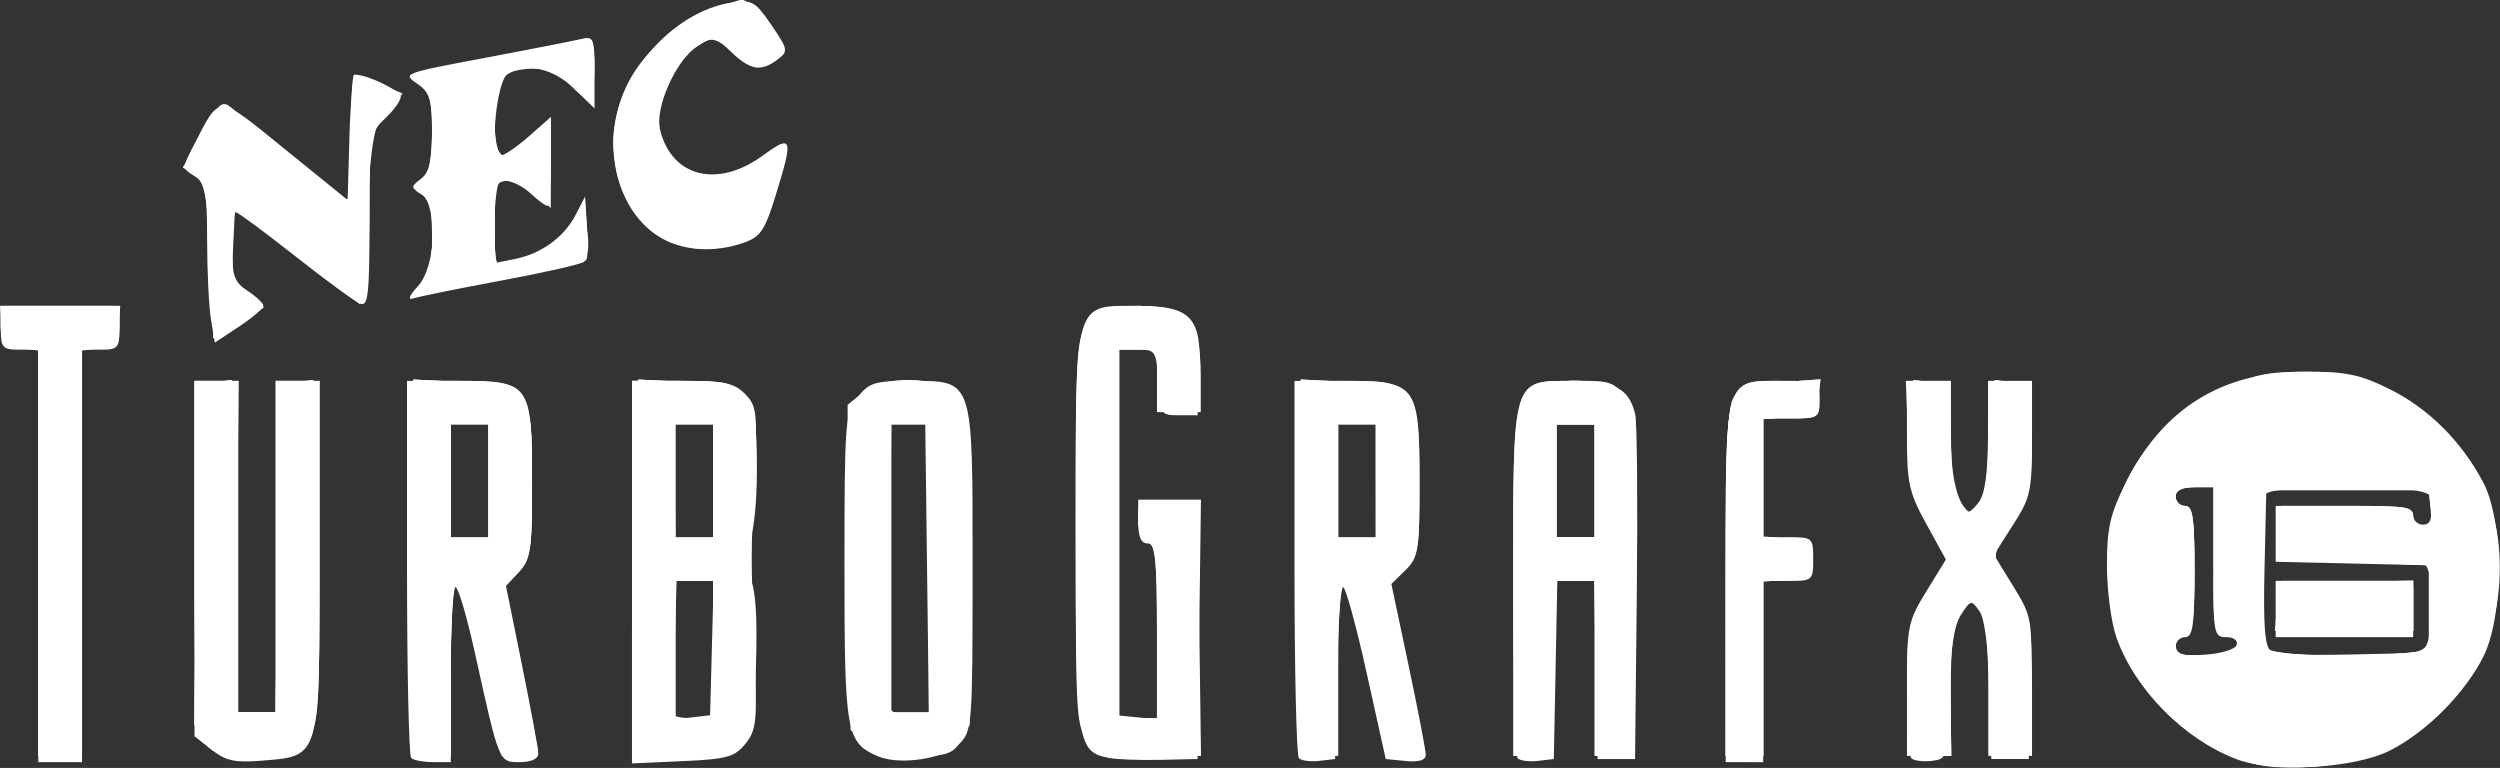 <?xml version="1.0" encoding="UTF-8" standalone="no"?>
<svg
   xmlns:dc="http://purl.org/dc/elements/1.1/"
   xmlns:cc="http://creativecommons.org/ns#"
   xmlns:rdf="http://www.w3.org/1999/02/22-rdf-syntax-ns#"
   xmlns:svg="http://www.w3.org/2000/svg"
   xmlns="http://www.w3.org/2000/svg"
   xmlns:sodipodi="http://sodipodi.sourceforge.net/DTD/sodipodi-0.dtd"
   xmlns:inkscape="http://www.inkscape.org/namespaces/inkscape"
   width="474.673"
   height="145.802"
   viewBox="0 0 125.591 38.577"
   version="1.1"
   id="svg8"
   inkscape:version="1.0.1 (1.0.1+r73)"
   sodipodi:docname="tg16.svg">
  <rect x="0" y="0" width="125.591" height="38.577" fill="#333333" stroke="none"/>
  <defs
     id="defs2" />
  <sodipodi:namedview
     id="base"
     pagecolor="#ffffff"
     bordercolor="#666666"
     borderopacity="1.0"
     inkscape:pageopacity="0.0"
     inkscape:pageshadow="2"
     inkscape:zoom="1.4590699"
     inkscape:cx="241.53704"
     inkscape:cy="100.62004"
     inkscape:document-units="mm"
     inkscape:current-layer="layer1"
     showgrid="false"
     units="px"
     inkscape:pagecheckerboard="true"
     inkscape:window-width="1366"
     inkscape:window-height="740"
     inkscape:window-x="0"
     inkscape:window-y="0"
     inkscape:window-maximized="1"
     inkscape:document-rotation="0" />
  <g
     inkscape:label="Layer 1"
     inkscape:groupmode="layer"
     id="layer1"
     transform="translate(-3.117,-246.03)">
    <g
       id="g1038"
       transform="matrix(1.04,0,0,1.04,-1.156,-9.908)"
       style="fill:#ffffff">
      <path
         style="fill:#ffffff;stroke-width:0.302"
         d="m 112.137,282.764 c -2.539,-0.965 -4.911,-3.371 -5.796,-5.878 -0.252,-0.714 -0.458,-2.278 -0.458,-3.476 0,-1.822 0.15,-2.478 0.917,-4.012 1.782,-3.567 4.637,-5.345 8.593,-5.352 2.035,-0.004 2.684,0.127 4.124,0.835 1.879,0.923 3.48,2.512 4.538,4.506 0.993,1.87 1.004,6.407 0.021,8.403 -0.876,1.777 -2.813,3.718 -4.571,4.581 -1.738,0.852 -5.615,1.06 -7.367,0.394 z m 0.012,-5.515 c 0.073,-0.221 -0.137,-0.377 -0.505,-0.377 -0.602,0 -0.629,-0.153 -0.629,-3.623 v -3.623 h -0.906 c -0.604,0 -0.906,0.151 -0.906,0.453 0,0.249 0.204,0.453 0.453,0.453 0.374,0 0.453,0.553 0.453,3.17 0,2.616 -0.079,3.17 -0.453,3.17 -0.249,0 -0.453,0.211 -0.453,0.469 0,0.371 0.296,0.45 1.41,0.377 0.788,-0.051 1.465,-0.258 1.535,-0.469 z m 9.109,0.101 c 0.209,-0.252 0.317,-1.15 0.263,-2.189 l -0.091,-1.761 -3.698,-0.085 -3.698,-0.085 v -1.349 -1.349 h 3.321 c 2.751,0 3.321,0.078 3.321,0.453 0,0.249 0.213,0.453 0.473,0.453 0.338,0 0.446,-0.237 0.377,-0.83 l -0.096,-0.83 h -3.925 -3.925 l -0.085,3.75 c -0.064,2.797 0.013,3.812 0.302,3.995 0.213,0.135 1.899,0.248 3.746,0.25 2.533,0.003 3.446,-0.1 3.714,-0.423 z m -7.224,-1.837 v -1.359 h 3.321 3.321 v 1.359 1.358 h -3.321 -3.321 z M 5.958,272.947 v -9.962 H 5.053 c -0.834,0 -0.906,-0.084 -0.906,-1.057 v -1.057 h 2.868 2.868 v 1.057 c 0,0.973 -0.072,1.057 -0.906,1.057 H 8.071 v 9.962 9.962 H 7.015 5.958 Z m 8.377,9.366 -0.83,-0.655 v -8.582 -8.582 h 1.057 1.057 v 8 8 h 0.906 0.906 v -8 -8 h 1.057 1.057 v 8.419 c 0,9.854 0.045,9.692 -2.742,9.921 -1.349,0.111 -1.78,0.02 -2.465,-0.521 z m 9.635,0.395 c -0.111,-0.111 -0.201,-4.254 -0.201,-9.208 v -9.006 h 2.549 c 3.408,0 3.489,0.115 3.489,4.953 0,3.245 -0.064,3.68 -0.629,4.281 l -0.629,0.67 0.78,3.851 c 0.429,2.118 0.78,4.033 0.78,4.255 0,0.247 -0.348,0.405 -0.891,0.405 -1.017,0 -0.987,0.072 -2.16,-5.236 -0.391,-1.769 -0.815,-3.217 -0.943,-3.217 -0.128,0 -0.232,1.902 -0.232,4.226 v 4.226 h -0.855 c -0.47,0 -0.946,-0.091 -1.057,-0.201 z m 3.723,-13.384 v -2.717 H 26.788 25.883 v 2.717 2.717 h 0.906 0.906 z m 6.943,4.409 v -9.24 h 2.415 c 2.037,0 2.513,0.098 3.037,0.622 0.575,0.575 0.611,0.879 0.469,4 -0.184,4.065 -0.184,3.683 9.3e-5,8.381 0.135,3.447 0.095,3.862 -0.442,4.525 -0.519,0.641 -0.886,0.743 -3.035,0.84 l -2.445,0.111 z m 3.859,3.666 0.086,-3.245 h -0.916 -0.916 v 3.341 3.341 l 0.83,-0.096 0.83,-0.096 z m 0.065,-8.075 v -2.717 h -0.906 -0.906 v 2.717 2.717 h 0.906 0.906 z m 7.957,13.302 c -1.536,-0.658 -1.617,-1.114 -1.617,-9.102 0,-7.069 0.031,-7.479 0.626,-8.235 0.557,-0.708 0.833,-0.795 2.519,-0.795 3.116,0 3.044,-0.215 3.044,9.08 0,7.574 -0.019,7.828 -0.645,8.454 -0.721,0.721 -2.874,1.049 -3.926,0.598 z m 2.372,-9.075 -0.086,-6.944 h -0.819 -0.819 v 6.943 6.943 l 0.906,2.5e-4 0.906,2.6e-4 z m 8.768,9.152 c -1.531,-0.309 -1.588,-0.7 -1.588,-11.031 0,-11.254 -0.127,-10.801 3.019,-10.801 2.575,0 3.076,0.552 2.957,3.259 l -0.089,2.024 h -0.906 c -0.88,0 -0.908,-0.045 -0.997,-1.585 -0.088,-1.533 -0.12,-1.585 -0.981,-1.585 h -0.89 v 8.906 8.906 h 0.906 0.906 v -4.226 c 0,-3.556 -0.072,-4.226 -0.453,-4.226 -0.316,0 -0.453,-0.319 -0.453,-1.057 v -1.057 h 1.516 1.516 l -0.082,6.264 -0.082,6.264 -1.811,0.041 c -0.996,0.022 -2.116,-0.021 -2.488,-0.096 z m 9.194,0.019 C 66.734,282.603 66.638,278.454 66.638,273.5 v -9.006 h 2.415 c 3.494,0 3.623,0.172 3.623,4.841 0,3.369 -0.049,3.682 -0.679,4.302 l -0.679,0.668 0.83,3.925 c 0.457,2.159 0.83,4.103 0.83,4.321 3.6e-5,0.265 -0.322,0.365 -0.966,0.302 l -0.966,-0.095 -0.92,-4.151 c -0.506,-2.283 -1.019,-4.151 -1.138,-4.151 -0.12,-9e-5 -0.256,1.868 -0.302,4.151 l -0.084,4.151 -0.766,0.089 c -0.421,0.049 -0.863,-0.007 -0.981,-0.126 z m 3.709,-13.398 v -2.717 H 69.656 68.751 v 2.717 2.717 h 0.906 0.906 z m 6.857,13.398 c -0.118,-0.118 -0.215,-3.966 -0.215,-8.55 0,-9.961 -0.084,-9.677 2.863,-9.677 2.046,0 2.728,0.361 3.032,1.606 0.088,0.362 0.123,4.258 0.076,8.658 l -0.085,8 H 82.185 81.279 l -0.084,-4.302 -0.084,-4.302 H 80.223 79.333 l -0.084,4.302 -0.084,4.302 -0.766,0.089 c -0.421,0.049 -0.863,-0.007 -0.981,-0.126 z m 3.709,-13.398 v -2.717 h -0.906 -0.906 v 2.717 2.717 h 0.906 0.906 z m 6.34,4.877 c 0,-10.1 -0.114,-9.707 2.816,-9.707 1.701,0 1.712,0.006 1.712,0.906 0,0.872 -0.05,0.906 -1.358,0.906 h -1.358 v 2.868 2.868 h 1.208 c 1.179,0 1.208,0.025 1.208,1.057 0,1.031 -0.029,1.057 -1.208,1.057 h -1.208 v 4.377 4.377 H 88.373 87.468 Z m 8.97,8.521 c -0.118,-0.118 -0.215,-1.638 -0.215,-3.377 0,-3.011 0.045,-3.234 0.941,-4.691 l 0.941,-1.53 -0.941,-1.712 c -0.848,-1.543 -0.941,-1.968 -0.941,-4.315 v -2.603 h 1.057 1.057 v 2.435 c 0,2.061 0.245,3.252 0.799,3.883 0.062,0.071 0.311,-0.133 0.553,-0.453 0.306,-0.404 0.443,-1.389 0.45,-3.223 l 0.01,-2.642 h 1.057 1.057 v 2.766 c 0,2.568 -0.066,2.869 -0.92,4.199 l -0.92,1.433 0.93,1.511 c 0.913,1.484 0.928,1.572 0.844,4.933 l -0.086,3.422 h -0.906 -0.906 l -0.086,-3.285 c -0.056,-2.117 -0.229,-3.489 -0.488,-3.858 -0.388,-0.553 -0.418,-0.548 -0.884,0.163 -0.346,0.527 -0.507,1.624 -0.569,3.858 -0.085,3.091 -0.094,3.122 -0.852,3.211 -0.421,0.049 -0.863,-0.007 -0.981,-0.126 z M 14.3,261.531 c -0.101,-0.612 -0.185,-2.336 -0.187,-3.832 -0.003,-2.396 -0.076,-2.765 -0.611,-3.099 -0.603,-0.377 -0.604,-0.387 -0.024,-1.507 1.283,-2.478 1.063,-2.489 4.412,0.223 l 3.011,2.438 0.086,-3.026 c 0.047,-1.665 0.174,-3.026 0.28,-3.026 0.597,0 2.2,0.776 2.2,1.065 0,0.187 -0.34,0.659 -0.755,1.049 -0.735,0.691 -0.755,0.819 -0.755,4.915 0,3.587 -0.066,4.181 -0.446,4.035 -0.245,-0.094 -1.659,-1.128 -3.14,-2.296 -1.482,-1.169 -2.775,-2.125 -2.874,-2.125 -0.099,0 -0.18,0.744 -0.18,1.653 0,1.431 0.102,1.72 0.755,2.148 0.415,0.272 0.755,0.597 0.755,0.722 0,0.125 -0.527,0.576 -1.171,1.002 l -1.171,0.775 z m 9.998,-1.612 c 0.889,-0.978 0.99,-3.963 0.151,-4.466 -0.503,-0.302 -0.503,-0.336 0,-0.728 0.4,-0.311 0.528,-0.856 0.528,-2.247 0,-1.543 -0.105,-1.91 -0.656,-2.296 -0.795,-0.557 -0.898,-0.518 3.675,-1.38 1.909,-0.36 3.777,-0.727 4.151,-0.816 0.645,-0.154 0.679,-0.073 0.679,1.591 v 1.752 l -0.996,-0.965 c -1.013,-0.982 -2.303,-1.256 -3.21,-0.682 -0.532,0.337 -0.87,3.944 -0.37,3.944 0.18,0 0.808,-0.422 1.395,-0.937 l 1.067,-0.937 v 2.144 c 0,1.179 -0.074,2.144 -0.164,2.144 -0.09,0 -0.455,-0.272 -0.812,-0.604 -0.356,-0.332 -0.894,-0.604 -1.195,-0.604 -0.472,0 -0.547,0.27 -0.547,1.986 v 1.986 l 0.981,-0.198 c 1.291,-0.261 2.384,-1.056 2.943,-2.141 l 0.453,-0.879 0.094,1.476 c 0.052,0.812 -0.016,1.569 -0.151,1.682 -0.135,0.113 -1.943,0.522 -4.018,0.908 -2.075,0.386 -3.977,0.772 -4.226,0.857 -0.284,0.097 -0.199,-0.124 0.226,-0.592 z m 11.609,-2.412 c -1.362,-0.872 -2.175,-2.578 -2.175,-4.562 0,-3.03 2.803,-6.308 5.758,-6.735 0.941,-0.136 1.111,-0.037 1.883,1.096 0.806,1.184 0.821,1.266 0.302,1.659 -0.804,0.61 -1.322,0.526 -2.252,-0.365 -0.812,-0.778 -0.853,-0.785 -1.63,-0.276 -1.042,0.683 -2.065,2.98 -1.8,4.045 0.564,2.273 2.762,2.832 4.939,1.254 1.46,-1.057 1.512,-0.902 0.646,1.904 -0.526,1.704 -0.733,2.01 -1.554,2.296 -1.453,0.507 -3.018,0.386 -4.116,-0.317 z"
         id="path1048"
         inkscape:connector-curvature="0" />
      <path
         style="fill:#ffffff;stroke-width:0.302"
         d="m 112.826,282.946 c -4.011,-1.319 -6.611,-4.599 -6.877,-8.678 -0.266,-4.071 1.572,-7.322 5.181,-9.163 1.791,-0.913 2.339,-1.048 4.262,-1.048 1.923,0 2.471,0.135 4.262,1.048 3.609,1.841 5.447,5.092 5.181,9.163 -0.225,3.45 -2.155,6.404 -5.198,7.958 -1.633,0.834 -5.289,1.22 -6.812,0.719 z m -0.604,-5.65 c 0,-0.265 -0.28,-0.554 -0.621,-0.644 -0.588,-0.154 -0.616,-0.344 -0.528,-3.595 l 0.093,-3.432 -0.981,6e-4 c -0.671,3e-4 -0.981,0.144 -0.981,0.453 0,0.249 0.204,0.453 0.453,0.453 0.372,0 0.453,0.537 0.453,3.019 0,2.482 -0.081,3.019 -0.453,3.019 -0.252,0 -0.453,0.268 -0.453,0.604 0,0.523 0.201,0.604 1.509,0.604 1.18,0 1.509,-0.105 1.509,-0.481 z m 9.208,-1.783 v -2.113 l -3.623,-0.151 -3.623,-0.151 v -1.208 -1.208 l 3.245,-0.086 c 3.09,-0.082 3.245,-0.056 3.245,0.528 0,0.356 0.199,0.614 0.472,0.614 0.351,0 0.448,-0.252 0.377,-0.981 l -0.095,-0.981 -3.731,-0.085 c -2.493,-0.057 -3.87,0.031 -4.151,0.263 -0.56,0.465 -0.602,6.915 -0.049,7.468 0.263,0.263 1.467,0.346 4.151,0.287 l 3.78,-0.084 z m -7.339,-0.075 0.094,-1.132 3.245,-0.086 3.245,-0.086 v 1.218 1.218 h -3.339 -3.339 z M 5.958,272.816 v -9.791 l -0.83,-0.096 c -0.692,-0.08 -0.846,-0.259 -0.925,-1.077 l -0.095,-0.981 h 2.906 2.906 l -0.095,0.981 c -0.079,0.818 -0.233,0.997 -0.925,1.077 l -0.83,0.096 v 9.791 9.791 H 7.015 5.958 Z m 8.017,9.12 c -0.398,-0.568 -0.47,-1.956 -0.47,-9.057 v -8.386 h 1.066 1.066 l -0.085,8 -0.085,8 0.981,-2.1e-4 0.981,-2e-4 v -8 -8 h 1.057 1.057 v 8.261 c 0,7.901 -0.027,8.296 -0.626,9.057 -0.559,0.711 -0.831,0.795 -2.549,0.795 -1.645,0 -1.991,-0.097 -2.393,-0.671 z m 10.096,-8.386 v -9.057 h 2.264 c 3.323,0 3.472,0.208 3.472,4.853 0,3.417 -0.043,3.684 -0.69,4.26 l -0.69,0.615 0.832,3.966 c 0.457,2.181 0.836,4.068 0.841,4.193 0.005,0.125 -0.393,0.226 -0.884,0.226 -1.001,0 -0.929,0.171 -2.14,-5.132 -0.36,-1.577 -0.776,-2.997 -0.923,-3.155 -0.158,-0.168 -0.269,1.483 -0.269,4 v 4.287 h -0.906 -0.906 z m 3.623,-4.226 V 266.305 H 26.788 25.883 v 3.019 3.019 h 0.906 0.906 z m 6.943,4.226 v -9.057 h 2.393 c 2.226,0 2.437,0.056 3.019,0.795 0.53,0.674 0.625,1.216 0.621,3.547 -0.003,1.625 -0.162,3.061 -0.389,3.506 -0.315,0.618 -0.31,0.906 0.03,1.592 0.3,0.606 0.387,1.801 0.314,4.327 -0.124,4.267 -0.189,4.345 -3.631,4.345 h -2.357 z m 3.925,3.925 v -3.321 h -0.886 -0.886 l -0.095,3.196 c -0.052,1.758 -0.038,3.252 0.031,3.321 0.069,0.069 0.511,0.125 0.981,0.125 h 0.855 z m 0,-8.17 v -3.038 l -0.934,0.095 -0.934,0.095 0.015,2.792 c 0.008,1.536 0.021,2.86 0.028,2.943 0.007,0.083 0.421,0.151 0.919,0.151 h 0.906 z m 7.066,12.667 c -0.534,-0.591 -0.575,-1.19 -0.575,-8.48 v -7.844 l 0.713,-0.577 c 1.014,-0.821 3.739,-0.805 4.57,0.027 0.573,0.573 0.604,1.006 0.604,8.557 0,9.286 0.109,8.952 -2.92,8.952 -1.463,0 -1.928,-0.124 -2.391,-0.635 z m 3.349,-8.448 v -7.068 h -0.906 -0.906 l -0.081,6.786 c -0.045,3.732 -0.026,6.93 0.041,7.106 0.068,0.176 0.512,0.303 0.987,0.282 l 0.864,-0.038 z m 7.751,8.384 c -0.645,-0.686 -0.656,-0.864 -0.656,-10.073 0,-9.026 0.023,-9.403 0.626,-10.169 0.549,-0.698 0.843,-0.795 2.393,-0.795 2.341,0 3.019,0.755 3.019,3.361 v 1.771 H 61.053 59.996 v -1.509 -1.509 h -1.061 -1.061 l 0.08,8.83 0.08,8.83 0.981,0.095 0.981,0.095 v -4.213 c 0,-3.467 -0.08,-4.244 -0.453,-4.387 -0.267,-0.103 -0.453,-0.556 -0.453,-1.105 0,-0.923 0.013,-0.931 1.434,-0.84 l 1.434,0.092 0.082,6.113 0.082,6.113 h -2.369 c -2.086,0 -2.447,-0.084 -3.025,-0.699 z m 10.212,-8.358 v -9.057 h 2.242 c 2.063,0 2.292,0.064 2.868,0.795 0.549,0.697 0.626,1.213 0.626,4.185 0,3.166 -0.047,3.437 -0.718,4.11 l -0.718,0.72 0.667,3.17 c 1.197,5.691 1.179,5.132 0.169,5.132 -0.992,0 -0.923,0.166 -2.133,-5.132 -0.36,-1.577 -0.776,-2.997 -0.923,-3.155 -0.158,-0.168 -0.269,1.483 -0.269,4 v 4.287 h -0.906 -0.906 z m 3.623,-4.226 V 266.305 H 69.656 68.751 v 3.019 3.019 h 0.906 0.906 z m 6.642,4.83 c 0,-9.936 -0.085,-9.66 2.972,-9.66 2.86,0 2.764,-0.334 2.764,9.609 v 8.505 h -0.906 -0.906 v -4.226 -4.226 h -1.057 -1.057 v 4.226 4.226 h -0.906 -0.906 z m 3.925,-4.83 v -2.717 h -1.057 -1.057 v 2.717 2.717 h 1.057 1.057 z m 6.34,4.726 c 0,-9.929 -0.11,-9.556 2.816,-9.556 1.701,0 1.712,0.006 1.712,0.906 0,0.872 -0.05,0.906 -1.358,0.906 h -1.358 v 2.85 2.85 l 1.119,0.094 c 1.021,0.086 1.119,0.173 1.119,0.999 0,0.826 -0.098,0.914 -1.119,0.999 l -1.119,0.094 v 4.208 4.208 h -0.906 -0.906 z m 8.755,5.445 c 0,-2.997 0.037,-3.174 1.016,-4.799 l 1.016,-1.687 -0.934,-1.466 c -0.838,-1.314 -0.945,-1.753 -1.045,-4.258 l -0.111,-2.792 h 1.086 1.086 l 0.01,2.642 c 0.007,1.895 0.14,2.812 0.471,3.245 0.456,0.597 0.467,0.597 0.896,0.018 0.3,-0.405 0.434,-1.405 0.434,-3.245 v -2.659 h 1.057 1.057 v 2.605 c 0,2.349 -0.09,2.762 -0.918,4.209 l -0.918,1.604 0.918,1.627 c 0.864,1.53 0.918,1.817 0.918,4.847 v 3.221 h -1.057 -1.057 v -3.263 c 0,-2.253 -0.125,-3.435 -0.405,-3.817 -0.387,-0.529 -0.428,-0.522 -0.906,0.16 -0.387,0.553 -0.5,1.417 -0.5,3.817 v 3.103 H 97.279 96.223 Z M 14.296,258.682 c -0.173,-3.101 -0.298,-3.771 -0.773,-4.151 -0.548,-0.438 -0.537,-0.505 0.348,-2.051 0.808,-1.412 0.973,-1.551 1.407,-1.189 3.039,2.535 5.445,4.447 5.592,4.447 0.1,0 0.182,-1.358 0.182,-3.019 0,-1.66 0.072,-3.019 0.161,-3.019 0.088,0 0.645,0.202 1.237,0.45 l 1.076,0.45 -0.784,0.932 c -0.753,0.895 -0.784,1.082 -0.789,4.758 -0.003,2.104 -0.108,3.989 -0.235,4.189 -0.163,0.257 -0.625,0.048 -1.58,-0.713 -0.742,-0.591 -2.131,-1.68 -3.086,-2.418 l -1.736,-1.343 v 1.929 c 0,1.749 0.071,1.967 0.755,2.333 0.415,0.222 0.753,0.483 0.751,0.579 -0.004,0.166 -1.976,1.534 -2.211,1.534 -0.06,0 -0.203,-1.664 -0.316,-3.698 z m 10.153,1.165 c 0.719,-0.546 0.764,-3.946 0.056,-4.342 -0.428,-0.239 -0.428,-0.301 0,-0.656 0.693,-0.575 0.673,-4.402 -0.024,-4.67 -0.273,-0.105 -0.413,-0.273 -0.313,-0.374 0.274,-0.274 8.316,-1.855 8.5,-1.671 0.261,0.261 0.178,2.774 -0.091,2.774 -0.137,0 -0.568,-0.34 -0.958,-0.755 -0.705,-0.75 -1.606,-0.923 -2.943,-0.564 -0.614,0.165 -0.679,0.366 -0.679,2.109 0,2.267 0.431,2.499 1.841,0.989 l 0.876,-0.938 v 2.198 2.198 l -0.699,-0.656 c -0.384,-0.361 -0.996,-0.656 -1.358,-0.656 -0.612,0 -0.66,0.145 -0.66,1.996 v 1.996 l 1.101,-0.206 c 1.42,-0.266 2.324,-0.871 2.848,-1.903 l 0.419,-0.826 0.099,1.314 c 0.055,0.723 0.035,1.379 -0.044,1.458 -0.173,0.173 -7.404,1.606 -8.045,1.594 -0.366,-0.007 -0.352,-0.085 0.075,-0.409 z m 11.695,-2.372 c -1.403,-0.955 -2.127,-2.041 -2.32,-3.479 -0.401,-2.991 1.033,-5.565 3.9,-6.998 1.012,-0.506 2.018,-0.92 2.234,-0.92 0.371,0 1.925,1.997 1.925,2.475 0,0.122 -0.28,0.371 -0.623,0.555 -0.515,0.276 -0.806,0.194 -1.674,-0.468 -0.995,-0.759 -1.09,-0.776 -1.788,-0.319 -2.493,1.633 -2.501,5.382 -0.014,6.202 1.093,0.361 2.308,-0.025 3.573,-1.134 0.805,-0.706 0.861,-0.364 0.291,1.762 -0.456,1.702 -0.654,2.011 -1.577,2.473 -1.428,0.714 -2.729,0.664 -3.926,-0.15 z"
         id="path1046"
         inkscape:connector-curvature="0" />
      <path
         style="fill:#ffffff;stroke-width:0.302"
         d="m 112.323,282.67 c -6.864,-2.453 -8.616,-11.125 -3.241,-16.037 1.895,-1.732 3.729,-2.441 6.311,-2.441 2.582,0 4.416,0.709 6.311,2.441 2.222,2.031 3.032,3.916 3.036,7.068 0.004,2.809 -0.615,4.471 -2.396,6.443 -2.379,2.633 -6.684,3.718 -10.02,2.526 z m -0.1,-5.497 c 0,-0.335 -0.201,-0.604 -0.453,-0.604 -0.376,0 -0.453,-0.587 -0.453,-3.472 v -3.472 h -1.208 c -1.299,0 -1.725,0.7 -0.604,0.993 0.55,0.144 0.604,0.412 0.604,3.019 0,2.607 -0.054,2.875 -0.604,3.019 -0.332,0.087 -0.604,0.374 -0.604,0.639 0,0.382 0.342,0.481 1.66,0.481 1.459,0 1.66,-0.073 1.66,-0.604 z m 9.25,0.234 c 0.36,-0.582 0.216,-3.514 -0.196,-4.012 -0.288,-0.347 -1.119,-0.449 -3.656,-0.449 h -3.284 v -1.208 -1.208 h 3.17 c 3.006,0 3.17,0.032 3.17,0.626 0,0.843 0.963,0.652 1.096,-0.217 0.176,-1.16 -0.482,-1.338 -4.609,-1.248 l -3.882,0.085 -0.085,3.58 c -0.057,2.381 0.031,3.721 0.263,4 0.469,0.565 7.669,0.61 8.015,0.05 z m -7.136,-2.045 v -1.208 h 3.17 3.17 v 1.208 1.208 h -3.17 -3.17 z M 5.958,272.645 v -9.962 H 5.053 c -0.805,0 -0.906,-0.101 -0.906,-0.906 v -0.906 h 2.868 2.868 v 0.906 c 0,0.805 -0.101,0.906 -0.906,0.906 H 8.071 v 9.962 9.962 H 7.015 5.958 Z m 8.151,9.358 c -0.575,-0.575 -0.604,-1.006 -0.604,-9.057 v -8.453 h 0.901 0.901 l 0.08,8.075 0.08,8.075 0.981,0.095 0.981,0.095 v -8.17 -8.17 h 0.906 0.906 v 8.557 c 0,9.929 0.11,9.556 -2.816,9.556 -1.31,0 -1.854,-0.142 -2.316,-0.604 z m 9.962,-8.453 v -9.057 h 2.127 c 1.856,0 2.221,0.095 2.868,0.741 0.7,0.7 0.741,0.931 0.741,4.185 0,3.248 -0.042,3.486 -0.736,4.181 l -0.736,0.736 0.735,3.456 c 0.404,1.901 0.806,3.762 0.893,4.135 0.136,0.586 0.036,0.679 -0.731,0.679 h -0.889 l -0.983,-4.226 c -0.541,-2.325 -1.094,-4.226 -1.23,-4.226 -0.136,0 -0.247,1.902 -0.247,4.226 v 4.226 h -0.906 -0.906 z m 3.774,-4.226 v -2.868 l -0.981,-0.095 -0.981,-0.095 v 3.057 3.057 l 0.981,-0.095 0.981,-0.095 z m 6.792,4.226 v -9.057 h 2.197 c 3.422,0 3.539,0.15 3.539,4.528 0,2.073 -0.128,3.667 -0.303,3.775 -0.202,0.125 -0.202,0.375 0,0.753 0.166,0.311 0.303,2.252 0.303,4.312 0,4.66 -0.062,4.746 -3.42,4.746 h -2.316 z m 3.925,3.925 v -3.321 h -1.057 -1.057 v 3.321 3.321 h 1.057 1.057 z m 0,-8.151 v -3.019 h -1.057 -1.057 v 3.019 3.019 h 1.057 1.057 z m 7.245,12.679 c -0.573,-0.573 -0.604,-1.006 -0.604,-8.453 0,-7.447 0.031,-7.88 0.604,-8.453 0.909,-0.909 3.585,-0.853 4.476,0.095 0.639,0.68 0.656,0.907 0.656,8.453 0,7.352 -0.031,7.785 -0.604,8.358 -0.457,0.457 -1.006,0.604 -2.264,0.604 -1.258,0 -1.807,-0.146 -2.264,-0.604 z m 3.321,-8.453 v -7.245 h -1.057 -1.057 v 7.245 7.245 h 1.057 1.057 z m 7.916,8.587 c -0.67,-0.469 -0.671,-0.481 -0.671,-10.398 0,-9.917 6.03e-4,-9.929 0.671,-10.398 0.369,-0.258 1.29,-0.47 2.046,-0.47 0.756,0 1.677,0.211 2.046,0.47 0.584,0.409 0.671,0.742 0.671,2.566 0,2.023 -0.026,2.096 -0.739,2.096 -0.679,0 -0.746,-0.129 -0.83,-1.585 l -0.091,-1.585 -1.132,-0.094 -1.132,-0.094 v 9.075 9.075 h 1.208 1.208 V 276.541 c 0,-4.001 -0.036,-4.264 -0.604,-4.413 -0.391,-0.102 -0.604,-0.412 -0.604,-0.877 0,-0.657 0.124,-0.72 1.434,-0.72 l 1.434,-3e-4 -0.088,6.038 -0.088,6.038 h -2.034 c -1.352,0 -2.259,-0.158 -2.705,-0.47 z m 9.895,-8.62 v -9.09 l 2.259,0.114 c 3.238,0.164 3.326,0.291 3.326,4.82 0,3.449 -0.037,3.668 -0.705,4.209 l -0.705,0.571 0.873,4.233 0.873,4.233 h -0.823 c -0.769,0 -0.853,-0.133 -1.283,-2.038 -0.253,-1.121 -0.684,-3.03 -0.958,-4.242 -0.767,-3.397 -1.182,-2.7 -1.281,2.154 l -0.084,4.126 h -0.746 -0.746 z m 3.925,-4.212 v -3.037 l -1.132,0.094 -1.132,0.094 -0.088,2.541 c -0.049,1.397 -0.019,2.722 0.066,2.943 0.088,0.23 0.611,0.403 1.221,0.403 h 1.066 z m 6.642,4.715 c 0,-8.531 0.004,-8.59 0.671,-9.057 0.993,-0.696 3.408,-0.618 4.159,0.134 0.575,0.575 0.604,1.006 0.604,9.057 v 8.453 h -0.746 -0.746 l -0.084,-4.302 -0.084,-4.302 H 80.223 79.166 l -0.084,4.302 -0.084,4.302 H 78.252 77.506 Z m 3.774,-4.696 v -2.868 l -1.132,-0.094 -1.132,-0.094 v 3.055 3.055 l 1.132,-0.094 1.132,-0.094 z m 6.189,4.888 c 0,-6.619 0.087,-8.514 0.412,-8.959 0.302,-0.413 0.913,-0.6 2.288,-0.699 l 1.876,-0.136 -0.099,0.868 c -0.09,0.787 -0.219,0.877 -1.382,0.961 l -1.283,0.093 v 3.002 3.002 h 1.057 c 0.926,0 1.057,0.093 1.057,0.755 0,0.661 -0.131,0.755 -1.057,0.755 h -1.057 v 4.377 4.377 H 88.373 87.468 Z m 9.057,5.079 c 0,-3.164 0.042,-3.384 0.916,-4.804 l 0.916,-1.488 -0.916,-1.444 c -0.852,-1.343 -0.916,-1.641 -0.916,-4.273 v -2.829 l 0.83,0.096 c 0.822,0.095 0.831,0.118 0.87,2.437 0.037,2.162 0.51,4.149 0.989,4.149 0.11,0 0.433,-0.395 0.718,-0.877 0.375,-0.635 0.518,-1.555 0.518,-3.341 v -2.464 l 0.801,0.096 0.801,0.096 -0.065,2.717 c -0.054,2.24 -0.195,2.949 -0.801,4.038 -0.904,1.622 -0.904,1.595 0.002,3.03 0.659,1.044 0.744,1.536 0.794,4.598 l 0.056,3.429 -0.794,0.096 -0.794,0.096 -0.002,-3.114 c -10e-4,-2.519 -0.109,-3.276 -0.559,-3.96 l -0.557,-0.845 -0.533,0.813 c -0.432,0.66 -0.523,1.402 -0.483,3.939 l 0.05,3.126 H 97.445 96.524 Z M 14.411,258.765 c 0,-3.501 -0.023,-3.631 -0.738,-4.099 l -0.738,-0.483 0.914,-1.486 c 0.503,-0.817 0.989,-1.486 1.081,-1.486 0.092,0 1.506,1.095 3.144,2.434 l 2.977,2.434 0.003,-1.453 c 0.004,-2.1 0.344,-4.623 0.624,-4.623 0.132,0 0.608,0.14 1.059,0.311 l 0.818,0.311 -0.723,0.767 c -0.657,0.697 -0.751,1.164 -1.025,5.086 l -0.302,4.319 -3.019,-2.385 -3.019,-2.385 -0.092,1.886 c -0.084,1.735 -0.029,1.931 0.695,2.459 l 0.787,0.573 -1.057,0.718 c -0.581,0.395 -1.132,0.718 -1.223,0.718 -0.092,0 -0.167,-1.627 -0.167,-3.616 z m 10.038,1.176 c 0.422,-0.246 0.528,-0.725 0.528,-2.381 0,-1.383 -0.126,-2.119 -0.377,-2.211 -0.302,-0.111 -0.302,-0.218 0,-0.538 0.224,-0.238 0.377,-1.219 0.377,-2.421 0,-1.596 -0.104,-2.061 -0.496,-2.211 -0.273,-0.105 -0.432,-0.254 -0.354,-0.332 0.163,-0.163 7.365,-1.656 7.986,-1.656 0.291,0 0.409,0.42 0.402,1.434 -0.007,1.121 -0.076,1.319 -0.317,0.906 -0.565,-0.97 -1.888,-1.441 -3.105,-1.105 l -1.097,0.303 v 1.948 c 0,2.235 0.292,2.426 1.788,1.167 l 0.929,-0.782 v 1.838 c 0,1.011 -0.073,1.838 -0.163,1.838 -0.09,0 -0.552,-0.288 -1.028,-0.639 -0.476,-0.352 -1.014,-0.547 -1.195,-0.435 -0.187,0.116 -0.331,1.098 -0.331,2.268 v 2.064 l 1.063,-0.24 c 1.242,-0.28 2.521,-1.057 2.758,-1.675 0.257,-0.671 0.707,-0.197 0.707,0.745 0,0.843 -0.011,0.847 -4,1.643 -4.382,0.874 -4.862,0.93 -4.075,0.471 z m 12.151,-2.203 c -1.634,-0.734 -2.875,-2.808 -2.861,-4.782 0.014,-2.132 1.84,-4.908 3.918,-5.957 2.14,-1.08 2.557,-1.042 3.456,0.317 0.777,1.175 0.789,1.249 0.264,1.647 -0.739,0.56 -0.791,0.55 -1.607,-0.319 -0.912,-0.971 -1.514,-0.953 -2.473,0.075 -1.606,1.722 -1.923,3.621 -0.835,5.005 0.999,1.27 2.431,1.358 4.13,0.252 0.782,-0.509 1.455,-0.891 1.496,-0.85 0.247,0.247 -1.229,4.162 -1.653,4.385 -1.005,0.528 -2.914,0.64 -3.836,0.226 z"
         id="path1044"
         inkscape:connector-curvature="0" />
      <path
         style="fill:#ffffff;stroke-width:0.302"
         d="m 113.534,282.905 c -8.676,-1.777 -10.226,-13.814 -2.282,-17.715 1.454,-0.714 2.105,-0.847 4.14,-0.847 2.035,0 2.686,0.133 4.14,0.847 7.008,3.441 6.877,13.753 -0.216,16.979 -1.777,0.808 -4.03,1.095 -5.783,0.736 z m -1.311,-5.732 c 0,-0.335 -0.201,-0.604 -0.453,-0.604 -0.377,0 -0.453,-0.604 -0.453,-3.623 v -3.623 h -1.208 c -1.087,0 -1.208,0.075 -1.208,0.755 0,0.518 0.166,0.755 0.528,0.755 0.466,0 0.528,0.338 0.528,2.868 0,2.53 -0.062,2.868 -0.528,2.868 -0.327,0 -0.528,0.23 -0.528,0.604 0,0.531 0.201,0.604 1.66,0.604 1.459,0 1.66,-0.073 1.66,-0.604 z m 9.298,0.242 c 0.199,-0.199 0.362,-1.123 0.362,-2.053 0,-0.93 -0.163,-1.854 -0.362,-2.053 -0.239,-0.239 -1.523,-0.362 -3.774,-0.362 h -3.411 v -1.057 -1.057 h 3.17 c 2.616,0 3.17,0.079 3.17,0.453 0,0.252 0.268,0.453 0.604,0.453 0.46,0 0.604,-0.201 0.604,-0.845 0,-0.465 -0.163,-1.008 -0.362,-1.208 -0.501,-0.501 -7.529,-0.501 -8.03,0 -0.388,0.388 -0.534,7.516 -0.161,7.889 0.374,0.374 7.802,0.228 8.191,-0.161 z m -7.186,-1.977 -6.1e-4,-1.132 3.17,0.095 3.17,0.095 v 1.037 1.037 h -3.17 -3.17 l -6.1e-4,-1.132 z M 5.958,272.645 v -9.962 H 5.053 c -0.805,0 -0.906,-0.101 -0.906,-0.906 v -0.906 h 2.717 2.717 v 0.906 c 0,0.805 -0.101,0.906 -0.906,0.906 H 7.77 v 9.962 9.962 H 6.864 5.958 Z m 8.283,9.216 -0.746,-0.746 0.08,-8.235 0.08,-8.235 0.83,-0.096 0.83,-0.096 v 8.171 8.171 h 1.052 1.052 l 0.08,-8.075 0.08,-8.075 0.83,-0.096 0.83,-0.096 v 8.473 c 0,8.07 -0.029,8.502 -0.604,9.077 -0.925,0.925 -3.409,0.845 -4.396,-0.142 z m 9.83,-8.344 v -9.09 l 2.222,0.112 c 3.202,0.162 3.212,0.176 3.212,4.804 0,3.617 -0.042,3.9 -0.648,4.325 l -0.648,0.454 0.897,4.242 0.897,4.242 H 29.201 c -0.773,0 -0.828,-0.115 -1.48,-3.094 -1.06,-4.846 -1.222,-5.359 -1.699,-5.359 -0.366,0 -0.441,0.72 -0.441,4.226 v 4.226 h -0.755 -0.755 z m 3.925,-4.193 v -3.019 h -1.208 -1.208 v 3.019 3.019 h 1.208 1.208 z m 6.943,4.193 v -9.09 l 2.294,0.116 c 1.826,0.092 2.38,0.234 2.717,0.694 0.556,0.761 0.6,6.807 0.053,7.354 -0.292,0.292 -0.292,0.495 0,0.962 0.24,0.385 0.37,1.909 0.37,4.353 0,4.54 -0.116,4.7 -3.388,4.7 h -2.046 z m 3.623,3.787 v -3.491 l -0.981,0.095 -0.981,0.095 -0.085,3.396 -0.085,3.396 h 1.066 1.066 z m 0,-7.981 v -3.019 h -1.057 -1.057 v 3.019 3.019 h 1.057 1.057 z m 7.437,12.657 -0.795,-0.626 v -7.78 c 0,-7.526 0.021,-7.799 0.635,-8.355 0.462,-0.418 1.087,-0.575 2.291,-0.575 1.375,0 1.753,0.121 2.232,0.713 0.534,0.659 0.577,1.278 0.577,8.24 v 7.527 l -0.741,0.741 c -0.972,0.972 -3.039,1.028 -4.199,0.115 z m 3.129,-8.431 v -7.245 h -1.057 -1.057 v 7.245 7.245 h 1.057 1.057 z m 7.916,8.587 c -0.67,-0.469 -0.671,-0.481 -0.671,-10.398 0,-9.917 6.03e-4,-9.929 0.671,-10.398 0.369,-0.258 1.29,-0.47 2.046,-0.47 0.756,0 1.677,0.211 2.046,0.47 0.584,0.409 0.671,0.742 0.671,2.566 0,2.023 -0.026,2.096 -0.739,2.096 -0.679,0 -0.746,-0.129 -0.83,-1.585 l -0.091,-1.585 -1.132,-0.094 -1.132,-0.094 v 9.075 9.075 h 1.208 1.208 V 276.541 c 0,-4.001 -0.036,-4.264 -0.604,-4.413 -0.391,-0.102 -0.604,-0.412 -0.604,-0.877 0,-0.657 0.124,-0.72 1.434,-0.72 l 1.434,-3e-4 -0.088,6.038 -0.088,6.038 h -2.034 c -1.352,0 -2.259,-0.158 -2.705,-0.47 z m 9.895,-8.62 v -9.09 l 2.259,0.114 c 3.238,0.164 3.326,0.291 3.326,4.82 0,3.449 -0.037,3.668 -0.705,4.209 l -0.705,0.571 0.873,4.233 0.873,4.233 h -0.823 c -0.769,0 -0.853,-0.133 -1.283,-2.038 -0.253,-1.121 -0.684,-3.03 -0.958,-4.242 -0.767,-3.397 -1.182,-2.7 -1.281,2.154 l -0.084,4.126 h -0.746 -0.746 z m 3.925,-4.212 v -3.037 l -1.132,0.094 -1.132,0.094 -0.088,2.541 c -0.049,1.397 -0.019,2.722 0.066,2.943 0.088,0.23 0.611,0.403 1.221,0.403 h 1.066 z m 6.642,4.715 c 0,-8.531 0.004,-8.59 0.671,-9.057 0.993,-0.696 3.408,-0.618 4.159,0.134 0.575,0.575 0.604,1.006 0.604,9.057 v 8.453 h -0.746 -0.746 l -0.084,-4.302 -0.084,-4.302 H 80.223 79.166 l -0.084,4.302 -0.084,4.302 H 78.252 77.506 Z m 3.774,-4.696 v -2.868 l -1.132,-0.094 -1.132,-0.094 v 3.055 3.055 l 1.132,-0.094 1.132,-0.094 z m 6.189,4.888 c 0,-6.619 0.087,-8.514 0.412,-8.959 0.302,-0.413 0.913,-0.6 2.288,-0.699 l 1.876,-0.136 -0.099,0.868 c -0.09,0.787 -0.219,0.877 -1.382,0.961 l -1.283,0.093 v 3.002 3.002 h 1.057 c 0.926,0 1.057,0.093 1.057,0.755 0,0.661 -0.131,0.755 -1.057,0.755 h -1.057 v 4.377 4.377 H 88.373 87.468 Z m 9.057,5.079 c 0,-3.164 0.042,-3.384 0.916,-4.804 l 0.916,-1.488 -0.916,-1.444 c -0.852,-1.343 -0.916,-1.641 -0.916,-4.273 v -2.829 l 0.83,0.096 c 0.822,0.095 0.831,0.118 0.87,2.437 0.037,2.162 0.51,4.149 0.989,4.149 0.11,0 0.433,-0.395 0.718,-0.877 0.375,-0.635 0.518,-1.555 0.518,-3.341 v -2.464 l 0.801,0.096 0.801,0.096 -0.065,2.717 c -0.054,2.24 -0.195,2.949 -0.801,4.038 -0.904,1.622 -0.904,1.595 0.002,3.03 0.659,1.044 0.744,1.536 0.794,4.598 l 0.056,3.429 -0.794,0.096 -0.794,0.096 -0.002,-3.114 c -10e-4,-2.519 -0.109,-3.276 -0.559,-3.96 l -0.557,-0.845 -0.533,0.813 c -0.432,0.66 -0.523,1.402 -0.483,3.939 l 0.05,3.126 H 97.445 96.524 Z M 14.411,258.673 c 0,-3.473 -0.049,-3.799 -0.624,-4.181 l -0.624,-0.415 0.801,-1.434 c 0.441,-0.788 0.844,-1.434 0.896,-1.434 0.052,0 1.429,1.087 3.061,2.415 1.632,1.328 3.072,2.415 3.201,2.415 0.129,0 0.234,-1.368 0.234,-3.039 0,-3.011 0.006,-3.037 0.679,-2.834 1.196,0.361 1.29,0.694 0.445,1.576 -0.778,0.812 -0.807,0.97 -0.889,4.869 l -0.085,4.03 -2.943,-2.301 c -1.619,-1.266 -3.079,-2.301 -3.245,-2.301 -0.17,0 -0.302,0.836 -0.302,1.911 0,1.734 0.07,1.949 0.762,2.319 0.931,0.498 0.866,0.756 -0.389,1.551 l -0.976,0.618 z m 10.164,1.273 c 0.488,-0.605 0.596,-4.062 0.144,-4.607 -0.286,-0.345 -0.266,-0.472 0.099,-0.612 0.661,-0.254 0.644,-3.719 -0.022,-4.455 -0.451,-0.499 -0.408,-0.546 0.679,-0.738 0.639,-0.113 2.433,-0.461 3.987,-0.774 1.554,-0.313 2.879,-0.569 2.943,-0.569 0.065,0 0.118,0.555 0.118,1.234 v 1.234 l -0.929,-0.782 c -1.001,-0.842 -1.613,-0.948 -2.825,-0.487 -0.729,0.277 -0.774,0.417 -0.774,2.406 0,2.302 0.243,2.468 1.697,1.163 0.589,-0.529 0.656,-0.534 0.836,-0.065 0.108,0.28 0.109,0.972 0.003,1.537 -0.187,0.999 -0.212,1.015 -0.901,0.563 -1.41,-0.924 -1.635,-0.672 -1.635,1.832 0,1.97 0.068,2.27 0.478,2.113 0.263,-0.101 0.752,-0.183 1.087,-0.183 0.335,0 1.071,-0.462 1.636,-1.026 l 1.026,-1.026 v 0.994 0.994 l -3.698,0.674 c -2.034,0.371 -3.834,0.751 -4,0.845 -0.166,0.094 -0.143,-0.026 0.051,-0.267 z M 35.972,257.283 c -1.19,-0.726 -1.971,-2.378 -1.98,-4.192 -0.017,-3.221 2.021,-5.722 5.468,-6.707 0.653,-0.187 0.882,-0.051 1.583,0.936 l 0.82,1.154 -0.656,0.46 c -0.609,0.427 -0.717,0.401 -1.501,-0.35 -0.716,-0.686 -0.969,-0.765 -1.664,-0.521 -1.77,0.622 -2.913,4.153 -1.81,5.589 1.037,1.35 2.726,1.511 4.449,0.423 0.661,-0.417 1.202,-0.664 1.202,-0.548 0,0.116 -0.217,0.985 -0.483,1.931 -0.356,1.27 -0.676,1.809 -1.222,2.058 -1.129,0.514 -3.166,0.402 -4.206,-0.233 z"
         id="path1042"
         inkscape:connector-curvature="0" />
      <path
         style="fill:#ffffff;stroke-width:0.302"
         d="m 113.534,282.905 c -8.676,-1.777 -10.226,-13.814 -2.282,-17.715 1.454,-0.714 2.105,-0.847 4.14,-0.847 2.035,0 2.686,0.133 4.14,0.847 7.008,3.441 6.877,13.753 -0.216,16.979 -1.777,0.808 -4.03,1.095 -5.783,0.736 z m -1.311,-5.732 c 0,-0.335 -0.201,-0.604 -0.453,-0.604 -0.377,0 -0.453,-0.604 -0.453,-3.623 v -3.623 h -1.208 c -1.087,0 -1.208,0.075 -1.208,0.755 0,0.518 0.166,0.755 0.528,0.755 0.466,0 0.528,0.338 0.528,2.868 0,2.53 -0.062,2.868 -0.528,2.868 -0.327,0 -0.528,0.23 -0.528,0.604 0,0.531 0.201,0.604 1.66,0.604 1.459,0 1.66,-0.073 1.66,-0.604 z m 9.298,0.242 c 0.199,-0.199 0.362,-1.123 0.362,-2.053 0,-0.93 -0.163,-1.854 -0.362,-2.053 -0.239,-0.239 -1.523,-0.362 -3.774,-0.362 h -3.411 v -1.057 -1.057 h 3.17 c 2.616,0 3.17,0.079 3.17,0.453 0,0.252 0.268,0.453 0.604,0.453 0.46,0 0.604,-0.201 0.604,-0.845 0,-0.465 -0.163,-1.008 -0.362,-1.208 -0.501,-0.501 -7.529,-0.501 -8.03,0 -0.388,0.388 -0.534,7.516 -0.161,7.889 0.374,0.374 7.802,0.228 8.191,-0.161 z m -7.186,-1.977 -6.1e-4,-1.132 3.17,0.095 3.17,0.095 v 1.037 1.037 h -3.17 -3.17 l -6.1e-4,-1.132 z M 5.958,272.645 v -9.962 H 5.053 c -0.805,0 -0.906,-0.101 -0.906,-0.906 v -0.906 h 2.717 2.717 v 0.906 c 0,0.805 -0.101,0.906 -0.906,0.906 H 7.77 v 9.962 9.962 H 6.864 5.958 Z m 8.283,9.216 -0.746,-0.746 0.08,-8.235 0.08,-8.235 0.83,-0.096 0.83,-0.096 v 8.171 8.171 h 1.052 1.052 l 0.08,-8.075 0.08,-8.075 0.83,-0.096 0.83,-0.096 v 8.473 c 0,8.07 -0.029,8.502 -0.604,9.077 -0.925,0.925 -3.409,0.845 -4.396,-0.142 z m 9.83,-8.344 v -9.09 l 2.222,0.112 c 3.202,0.162 3.212,0.176 3.212,4.804 0,3.617 -0.042,3.9 -0.648,4.325 l -0.648,0.454 0.897,4.242 0.897,4.242 H 29.201 c -0.773,0 -0.828,-0.115 -1.48,-3.094 -1.06,-4.846 -1.222,-5.359 -1.699,-5.359 -0.366,0 -0.441,0.72 -0.441,4.226 v 4.226 h -0.755 -0.755 z m 3.925,-4.193 v -3.019 h -1.208 -1.208 v 3.019 3.019 h 1.208 1.208 z m 6.943,4.193 v -9.09 l 2.294,0.116 c 1.826,0.092 2.38,0.234 2.717,0.694 0.556,0.761 0.6,6.807 0.053,7.354 -0.292,0.292 -0.292,0.495 0,0.962 0.24,0.385 0.37,1.909 0.37,4.353 0,4.54 -0.116,4.7 -3.388,4.7 h -2.046 z m 3.623,3.787 v -3.491 l -0.981,0.095 -0.981,0.095 -0.085,3.396 -0.085,3.396 h 1.066 1.066 z m 0,-7.981 v -3.019 h -1.057 -1.057 v 3.019 3.019 h 1.057 1.057 z m 7.437,12.657 -0.795,-0.626 v -7.78 c 0,-7.526 0.021,-7.799 0.635,-8.355 0.462,-0.418 1.087,-0.575 2.291,-0.575 1.375,0 1.753,0.121 2.232,0.713 0.534,0.659 0.577,1.278 0.577,8.24 v 7.527 l -0.741,0.741 c -0.972,0.972 -3.039,1.028 -4.199,0.115 z m 3.129,-8.431 v -7.245 h -1.057 -1.057 v 7.245 7.245 h 1.057 1.057 z M 14.411,258.673 c 0,-3.473 -0.049,-3.799 -0.624,-4.181 l -0.624,-0.415 0.801,-1.434 c 0.441,-0.788 0.844,-1.434 0.896,-1.434 0.052,0 1.429,1.087 3.061,2.415 1.632,1.328 3.072,2.415 3.201,2.415 0.129,0 0.234,-1.368 0.234,-3.039 0,-3.011 0.006,-3.037 0.679,-2.834 1.196,0.361 1.29,0.694 0.445,1.576 -0.778,0.812 -0.807,0.97 -0.889,4.869 l -0.085,4.03 -2.943,-2.301 c -1.619,-1.266 -3.079,-2.301 -3.245,-2.301 -0.17,0 -0.302,0.836 -0.302,1.911 0,1.734 0.07,1.949 0.762,2.319 0.931,0.498 0.866,0.756 -0.389,1.551 l -0.976,0.618 z m 10.164,1.273 c 0.488,-0.605 0.596,-4.062 0.144,-4.607 -0.286,-0.345 -0.266,-0.472 0.099,-0.612 0.661,-0.254 0.644,-3.719 -0.022,-4.455 -0.451,-0.499 -0.408,-0.546 0.679,-0.738 0.639,-0.113 2.433,-0.461 3.987,-0.774 1.554,-0.313 2.879,-0.569 2.943,-0.569 0.065,0 0.118,0.555 0.118,1.234 v 1.234 l -0.929,-0.782 c -1.001,-0.842 -1.613,-0.948 -2.825,-0.487 -0.729,0.277 -0.774,0.417 -0.774,2.406 0,2.302 0.243,2.468 1.697,1.163 0.589,-0.529 0.656,-0.534 0.836,-0.065 0.108,0.28 0.109,0.972 0.003,1.537 -0.187,0.999 -0.212,1.015 -0.901,0.563 -1.41,-0.924 -1.635,-0.672 -1.635,1.832 0,1.97 0.068,2.27 0.478,2.113 0.263,-0.101 0.752,-0.183 1.087,-0.183 0.335,0 1.071,-0.462 1.636,-1.026 l 1.026,-1.026 v 0.994 0.994 l -3.698,0.674 c -2.034,0.371 -3.834,0.751 -4,0.845 -0.166,0.094 -0.143,-0.026 0.051,-0.267 z M 35.972,257.283 c -1.19,-0.726 -1.971,-2.378 -1.98,-4.192 -0.017,-3.221 2.021,-5.722 5.468,-6.707 0.653,-0.187 0.882,-0.051 1.583,0.936 l 0.82,1.154 -0.656,0.46 c -0.609,0.427 -0.717,0.401 -1.501,-0.35 -0.716,-0.686 -0.969,-0.765 -1.664,-0.521 -1.77,0.622 -2.913,4.153 -1.81,5.589 1.037,1.35 2.726,1.511 4.449,0.423 0.661,-0.417 1.202,-0.664 1.202,-0.548 0,0.116 -0.217,0.985 -0.483,1.931 -0.356,1.27 -0.676,1.809 -1.222,2.058 -1.129,0.514 -3.166,0.402 -4.206,-0.233 z"
         id="path1040"
         inkscape:connector-curvature="0" />
    </g>
  </g>
</svg>
